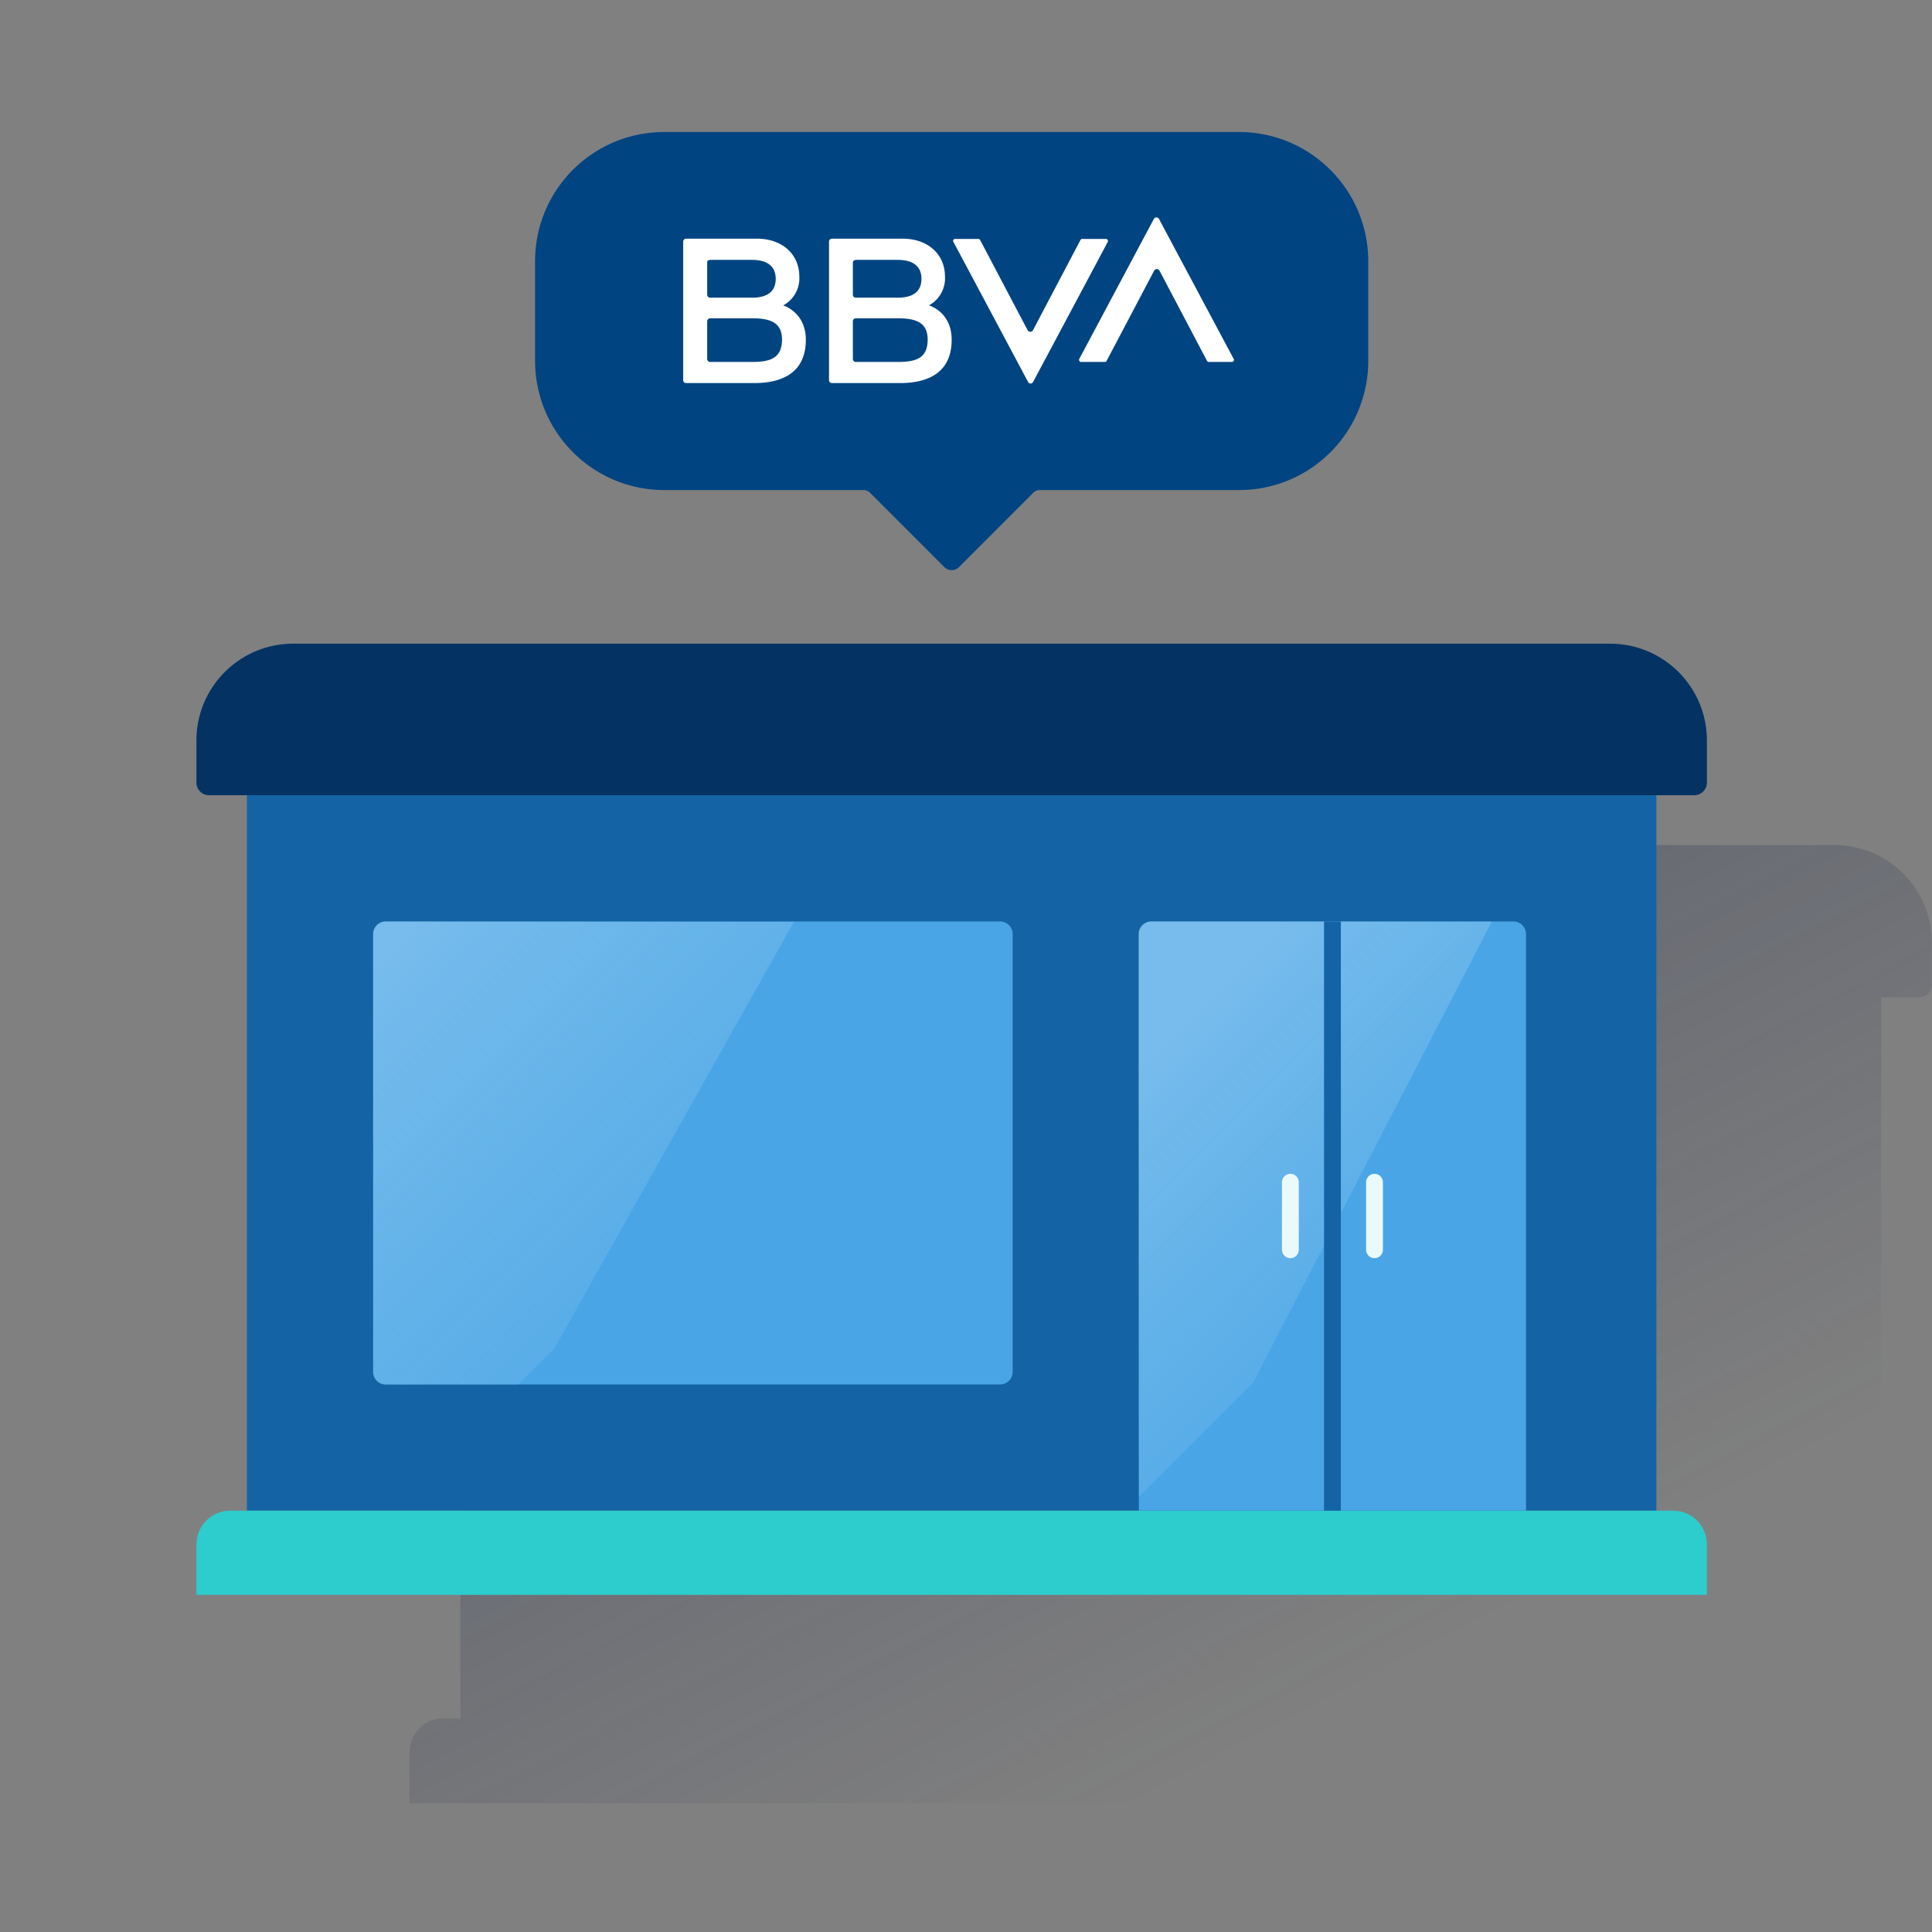 <svg viewBox="0 0 600 600" xmlns="http://www.w3.org/2000/svg"><rect x="0" y="0" width="600" height="600" fill="#808080" stroke="none"/><defs><linearGradient x1="26.001%" y1="23.093%" x2="73.071%" y2="78.821%" id="bbvabranch_a"><stop stop-color="#192647" offset="0%"/><stop stop-color="#192647" stop-opacity=".3" offset="0%"/><stop stop-color="#192647" stop-opacity="0" offset="100%"/></linearGradient><linearGradient x1="7.756%" y1="2.716%" x2="68.17%" y2="69.264%" id="bbvabranch_b"><stop stop-color="#FFF" stop-opacity=".5" offset="0%"/><stop stop-color="#E8F7F8" stop-opacity=".2" offset="100%"/><stop stop-color="#FFF" stop-opacity="0" offset="100%"/></linearGradient><linearGradient x1="26.383%" y1="9.186%" x2="58.459%" y2="62.679%" id="bbvabranch_c"><stop stop-color="#FFF" stop-opacity=".5" offset="0%"/><stop stop-color="#E8F7F8" stop-opacity=".2" offset="100%"/><stop stop-color="#FFF" stop-opacity="0" offset="100%"/></linearGradient></defs><g fill="none" fill-rule="evenodd"><g fill-rule="nonzero"><path d="M535.04 268.748a4.012 4.012 0 0 0 3.92-3.922v-13.07a30.29 30.29 0 0 0-8.867-21.441 30.27 30.27 0 0 0-21.434-8.87H96.523a30.27 30.27 0 0 0-21.434 8.87 30.29 30.29 0 0 0-8.867 21.44v13.071a4.012 4.012 0 0 0 3.92 3.922H81.98v223.928h-5.226a10.452 10.452 0 0 0-7.497 3.062 10.46 10.46 0 0 0-3.062 7.499V519H539v-15.763a10.524 10.524 0 0 0-10.571-10.561h-5.227V268.748h11.839Z" fill="url(#bbvabranch_a)" transform="translate(61 41)"/><path d="M384.805 41H206.288a40.07 40.07 0 0 0-28.377 11.741 40.094 40.094 0 0 0-11.737 28.386v30.952c.021 22.15 17.97 40.1 40.114 40.114h61.78a2.9 2.9 0 0 1 2.247.954l22.932 22.952a3.227 3.227 0 0 0 4.6 0l22.931-22.952a3.07 3.07 0 0 1 2.248-.954h61.779a40.07 40.07 0 0 0 28.382-11.746 40.095 40.095 0 0 0 11.733-28.394V81.127c-.015-22.155-17.966-40.113-40.115-40.127Z" fill="#004481"/><path d="m335.504 74.618-14.726 27.971a.967.967 0 0 1-1.306.314l-.314-.314-14.726-27.971a.719.719 0 0 0-.745-.418h-7.043a.614.614 0 0 0-.64.64.38.38 0 0 0 .105.314l23.154 43.434a.863.863 0 0 0 1.176.431c.104-.104.313-.209.418-.431l23.154-43.434a.667.667 0 0 0-.21-.85.392.392 0 0 0-.326-.104h-7.147a.77.77 0 0 0-.85.418m8.245 37.356 14.727-27.958a.954.954 0 0 1 1.306-.327l.314.327 14.726 27.958a.706.706 0 0 0 .745.431h7.043a.614.614 0 0 0 .64-.64.418.418 0 0 0-.105-.327l-23.18-43.434c-.209-.431-.64-.536-1.176-.431-.166.12-.311.265-.431.431l-23.141 43.434c-.16.3-.07.67.209.863.083.081.199.12.314.104h7.147c.536 0 .862-.104.862-.43m-110.008.43H220.48a.928.928 0 0 1-.85-.85V99.702a.928.928 0 0 1 .85-.85h13.236c6.298 0 9.147 1.817 9.147 6.718-.105 5.124-2.875 6.836-9.147 6.836M220.48 80.71h13.066c4.796 0 7.357 2.026 7.357 5.869 0 3.842-2.457 5.868-7.357 5.868H220.48a.928.928 0 0 1-.85-.85v-9.985c-.104-.536.222-.85.85-.85m22.736 14.09a9.53 9.53 0 0 0 5.017-8.966c0-7.045-5.449-11.764-13.132-11.764h-22.082a.915.915 0 0 0-.85.863v43.133a.915.915 0 0 0 .85.85h21.128c10.558 0 16.112-4.588 16.112-13.45 0-8.64-7.043-10.666-7.043-10.666m35.736 17.553h-13.223a.928.928 0 0 1-.863-.85V99.702a.928.928 0 0 1 .863-.85h13.223c6.298 0 9.147 1.817 9.147 6.718-.105 5.124-2.77 6.836-9.147 6.836M265.729 80.71h13.066c4.809 0 7.37 2.026 7.37 5.869 0 3.842-2.457 5.868-7.37 5.868H265.73a.928.928 0 0 1-.863-.85v-9.985a.784.784 0 0 1 .863-.85m22.722 14.09a9.53 9.53 0 0 0 5.018-8.966c0-7.045-5.449-11.764-13.132-11.764h-22.03a.915.915 0 0 0-.85.863v43.133a.915.915 0 0 0 .85.85h21.128c10.558 0 16.112-4.588 16.112-13.45 0-8.64-6.939-10.666-7.043-10.666" fill="#FFF"/><path fill="#1464A5" d="M76.68 246.956h437.733v222.203H76.68z"/><path d="M91.053 199.901H500.04c16.598 0 30.053 13.46 30.053 30.063v13.07a3.92 3.92 0 0 1-3.92 3.922H64.92a3.92 3.92 0 0 1-3.92-3.922v-13.07C61 213.36 74.455 199.9 91.053 199.9Z" fill="#043263"/><path d="M71.453 469.158H519.64c5.773 0 10.453 4.682 10.453 10.457V495.3H61v-15.685c0-5.775 4.68-10.457 10.453-10.457Z" fill="#2DCCCD"/><path d="M119.8 286.168h190.773a3.92 3.92 0 0 1 3.92 3.921v135.936a3.92 3.92 0 0 1-3.92 3.921H119.8a3.92 3.92 0 0 1-3.92-3.921V290.089a3.92 3.92 0 0 1 3.92-3.921Z" fill="#49A5E6"/><path d="M58.8 245.168a3.921 3.921 0 0 0-3.92 3.79v136.328a3.921 3.921 0 0 0 3.92 3.79h45.995L185.547 245.3 58.8 245.168Z" fill="url(#bbvabranch_b)" opacity=".5" transform="translate(61 41)"/><path d="M357.613 286.168h112.374a3.92 3.92 0 0 1 3.92 3.921v179.07H353.693v-179.07a3.92 3.92 0 0 1 3.92-3.921Z" fill="#49A5E6"/><path d="M296.483 245.168a3.92 3.92 0 0 0-3.92 3.921v179.07h15.026l94.734-182.991h-105.84Z" fill="url(#bbvabranch_c)" opacity=".5" transform="translate(61 41)"/><path fill="#1464A5" d="M411.187 286.168h5.227v182.99h-5.227z"/><path d="M400.733 390.734a2.614 2.614 0 0 1-2.613-2.614v-20.913a2.614 2.614 0 1 1 5.227 0v20.913a2.614 2.614 0 0 1-2.614 2.614Zm26.134 0a2.614 2.614 0 0 1-2.614-2.614v-20.913a2.614 2.614 0 1 1 5.227 0v20.913a2.614 2.614 0 0 1-2.613 2.614Z" fill="#EAF9FA"/></g><path d="M0 0h600v600H0z"/></g></svg>
